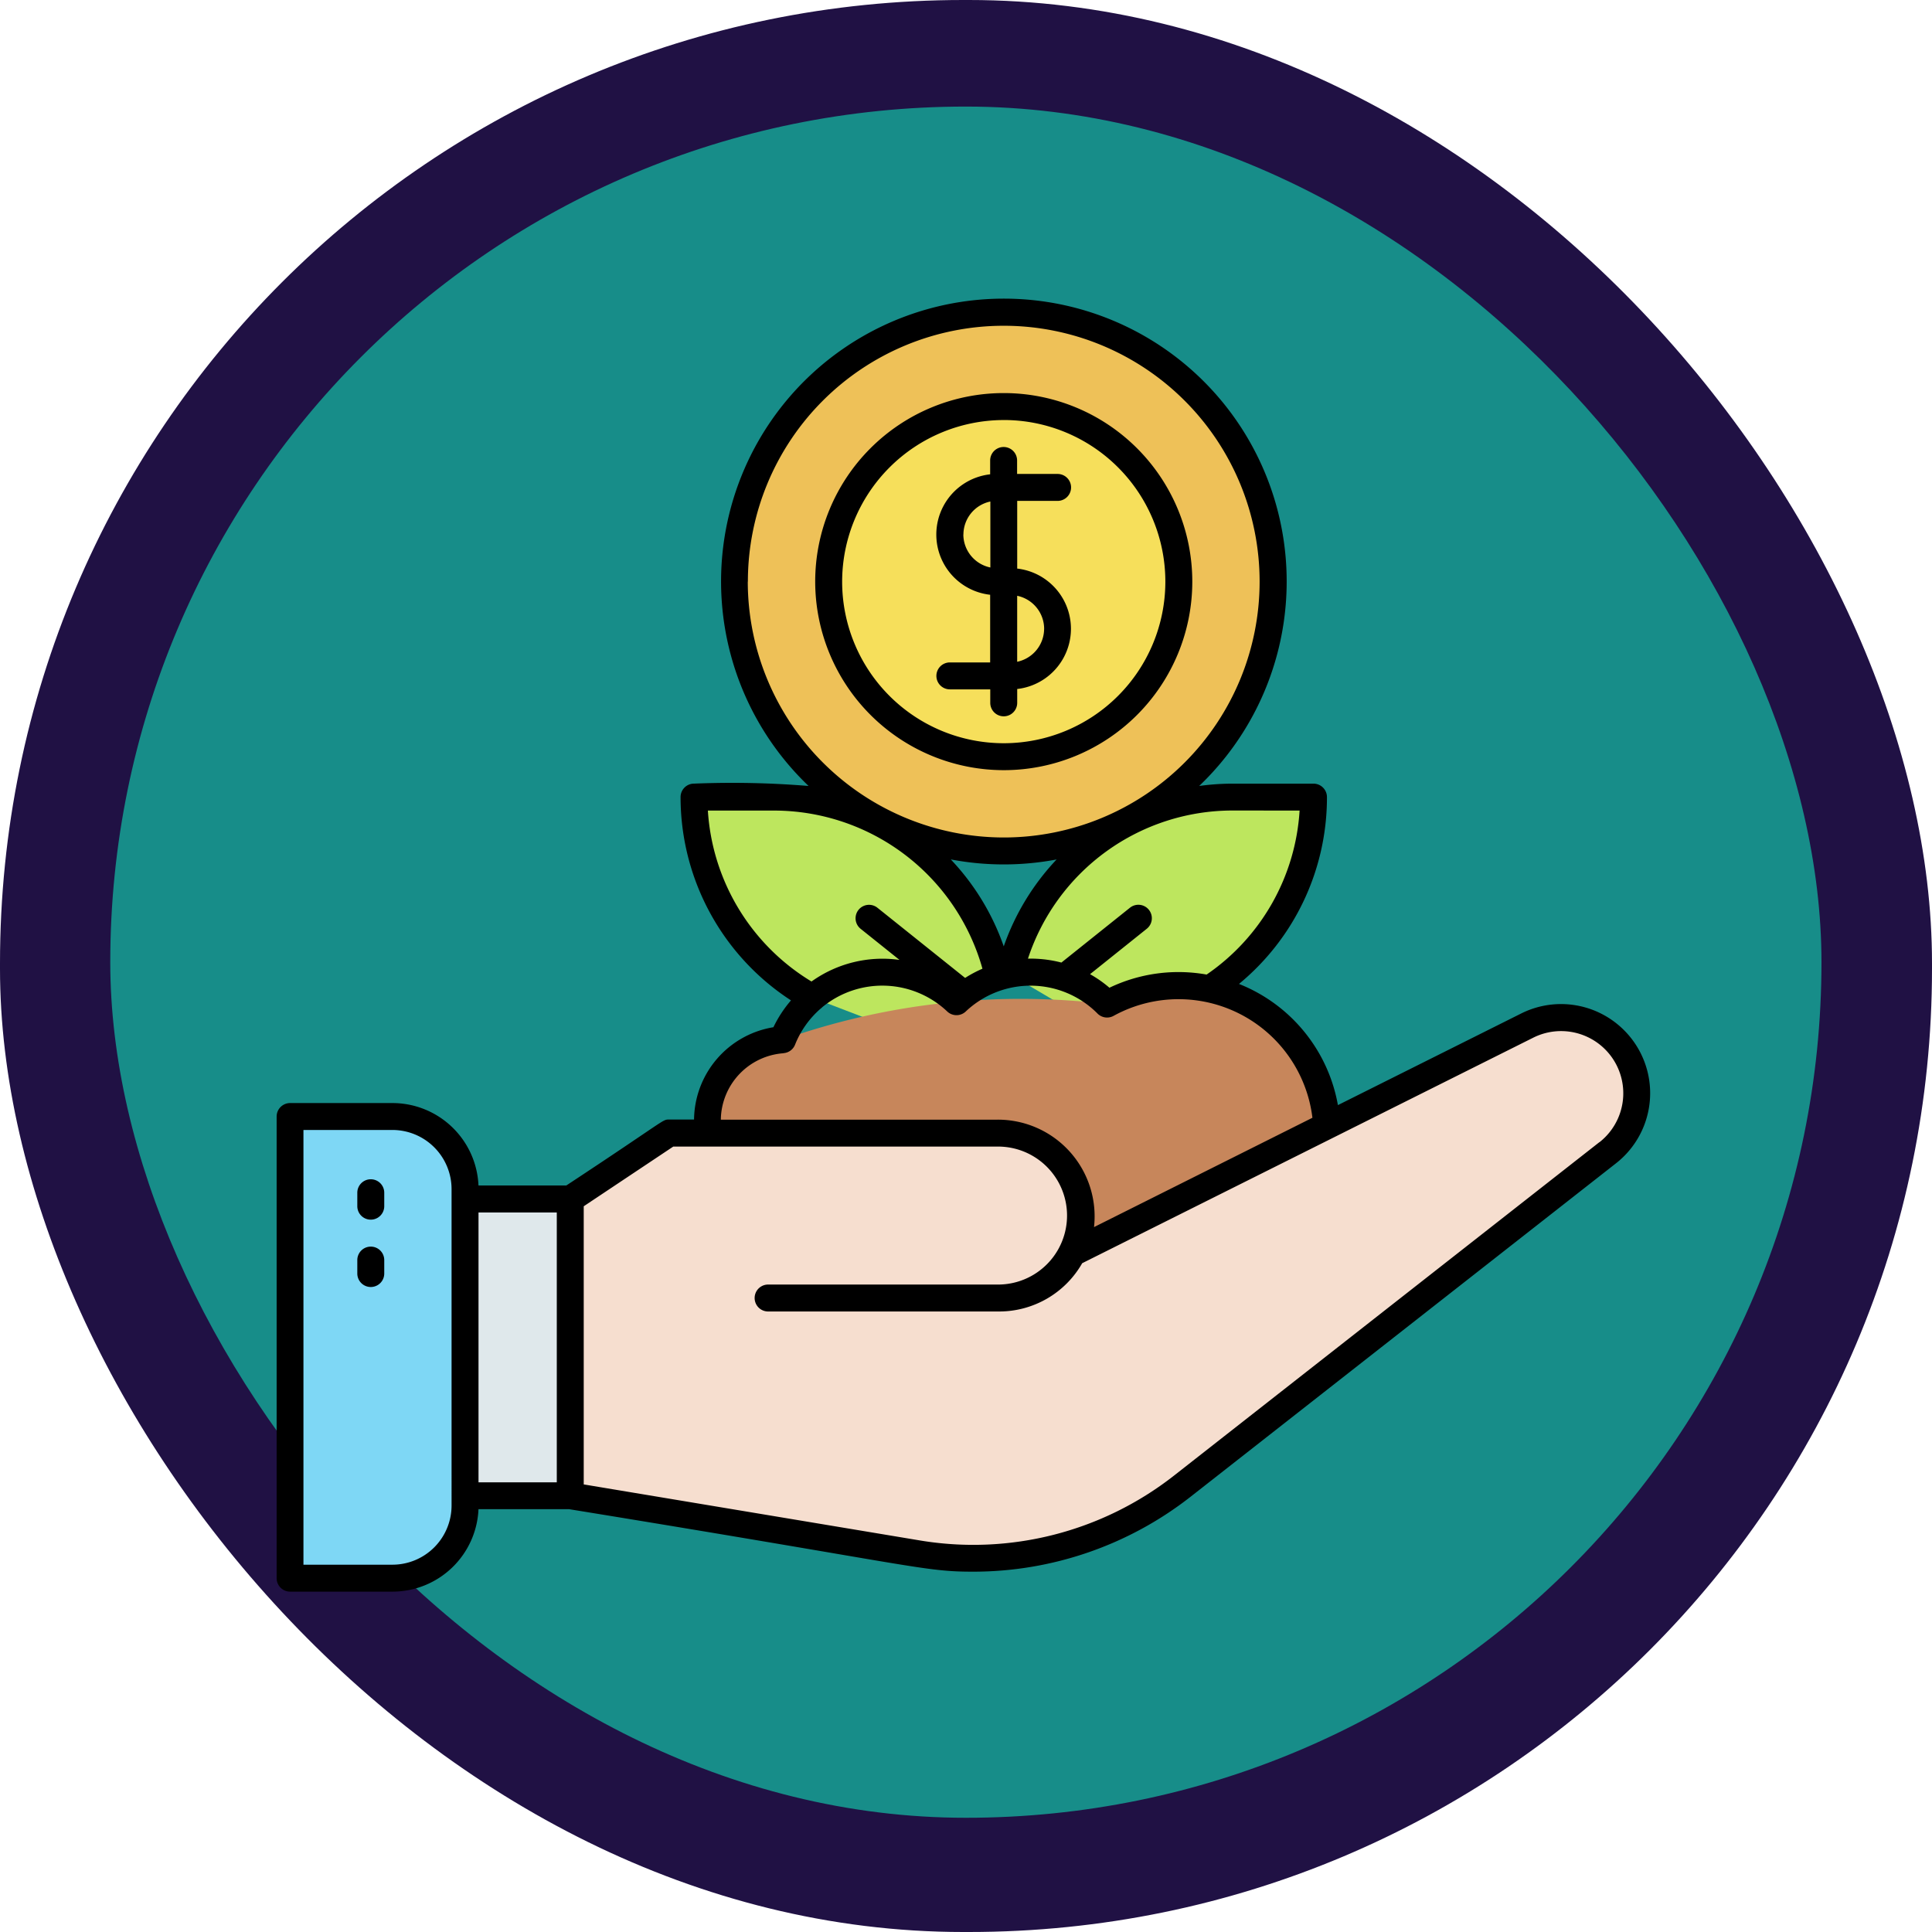 <svg xmlns="http://www.w3.org/2000/svg" width="74.218" height="74.218" viewBox="0 0 74.218 74.218">
  <g id="Grupo_1159130" data-name="Grupo 1159130" transform="translate(-183.378 -1051.521)">
    <rect id="Rectángulo_405442" data-name="Rectángulo 405442" width="74.218" height="74.218" rx="37" transform="translate(183.378 1051.521)" fill="#201144"/>
    <rect id="Rectángulo_405308" data-name="Rectángulo 405308" width="65.736" height="65.736" rx="32.868" transform="translate(187.614 1055.615)" fill="#178d89"/>
    <g id="_x30_7_x2C__growth_x2C__sustainable_x2C__plant_x2C__grow_x2C__business_x2C__finance" transform="translate(-1519.996 -1267.004)">
      <g id="Grupo_1147679" data-name="Grupo 1147679" transform="translate(1713.996 2330.005)">
        <path id="Trazado_1004564" data-name="Trazado 1004564" d="M1894.347,2335A10.348,10.348,0,1,1,1884,2345.347,10.347,10.347,0,0,1,1894.347,2335Z" transform="translate(-1866.41 -2334.483)" fill="#eec158"/>
        <path id="Trazado_1004565" data-name="Trazado 1004565" d="M1994.758,2515a8.8,8.8,0,0,0-8.568,6.8l3.6,2.132,4.077-1.571a8.783,8.783,0,0,0,3.991-7.366Z" transform="translate(-1958.027 -2495.859)" fill="#bde65e"/>
        <path id="Trazado_1004566" data-name="Trazado 1004566" d="M1872.1,2515H1869a8.79,8.79,0,0,0,4.563,7.71l4.516,1.731,2.617-2.528A8.8,8.8,0,0,0,1872.1,2515Z" transform="translate(-1852.962 -2495.859)" fill="#bde65e"/>
        <path id="Trazado_1004567" data-name="Trazado 1004567" d="M1889.348,2581.226a27.43,27.43,0,0,0-12.47,1.369,3.1,3.1,0,0,0-2.846,3.584l13.929,7.03,9.821-7.311A5.7,5.7,0,0,0,1889.348,2581.226Z" transform="translate(-1857.437 -2554.133)" fill="#c7865b"/>
        <rect id="Rectángulo_415856" data-name="Rectángulo 415856" width="7.271" height="11.4" transform="translate(5.628 34.579)" fill="#dfe8eb"/>
        <path id="Trazado_1004568" data-name="Trazado 1004568" d="M1725.725,2648.545a2.789,2.789,0,0,1-2.788,2.789H1719V2633.6h3.937a2.789,2.789,0,0,1,2.788,2.79Z" transform="translate(-1718.482 -2602.188)" fill="#7ed7f5"/>
        <path id="Trazado_1004569" data-name="Trazado 1004569" d="M1842.35,2605.881l17.472-8.736a2.906,2.906,0,0,1,3.093,4.887l-16.349,12.816a12.994,12.994,0,0,1-10.148,2.588l-13.357-2.227v-11.4l3.8-2.534h12.6A3.183,3.183,0,0,1,1842.35,2605.881Z" transform="translate(-1811.776 -2569.23)" fill="#f6decf"/>
        <path id="Trazado_1004570" data-name="Trazado 1004570" d="M1925.725,2370a6.725,6.725,0,1,1-6.725,6.726A6.725,6.725,0,0,1,1925.725,2370Z" transform="translate(-1897.789 -2365.862)" fill="#f6df5b"/>
        <g id="Grupo_1147678" data-name="Grupo 1147678" transform="translate(0 0)">
          <path id="Trazado_1004571" data-name="Trazado 1004571" d="M1765.762,2358.1a3.421,3.421,0,0,0-3.951-.642l-7.041,3.52a6.168,6.168,0,0,0-3.8-4.655,9.285,9.285,0,0,0,3.379-7.177.517.517,0,0,0-.517-.517h-3.1a9.41,9.41,0,0,0-1.291.089,10.864,10.864,0,1,0-15.006,0,36.016,36.016,0,0,0-4.4-.09.517.517,0,0,0-.517.517,9.315,9.315,0,0,0,4.242,7.81,4.684,4.684,0,0,0-.675,1.031,3.635,3.635,0,0,0-3.049,3.546h-.953c-.277,0-.055-.034-3.955,2.534h-3.373a3.31,3.31,0,0,0-3.3-3.167h-3.937a.518.518,0,0,0-.517.518v17.734a.517.517,0,0,0,.517.517h3.937a3.31,3.31,0,0,0,3.3-3.167h3.485c13.463,2.188,13.588,2.4,15.524,2.4a13.544,13.544,0,0,0,8.342-2.875l16.35-12.815A3.421,3.421,0,0,0,1765.762,2358.1Zm-12.464-8.437a8.251,8.251,0,0,1-3.572,6.3,6.142,6.142,0,0,0-3.733.506,4.629,4.629,0,0,0-.745-.521l2.18-1.745a.517.517,0,1,0-.646-.808l-2.634,2.107a4.672,4.672,0,0,0-1.285-.15,8.275,8.275,0,0,1,7.864-5.691Zm-21.194-8.795a9.829,9.829,0,1,1,9.829,9.829A9.841,9.841,0,0,1,1732.1,2340.869Zm11.861,10.672a9.336,9.336,0,0,0-2.032,3.34,9.3,9.3,0,0,0-2.034-3.34A10.883,10.883,0,0,0,1743.965,2351.541Zm-13.4-1.877h2.571a8.323,8.323,0,0,1,7.979,6.075,4.643,4.643,0,0,0-.666.354l-3.368-2.695a.517.517,0,0,0-.646.808l1.493,1.195a4.684,4.684,0,0,0-3.38.83A8.281,8.281,0,0,1,1730.567,2349.664Zm2.906,9.319a.518.518,0,0,0,.444-.323,3.6,3.6,0,0,1,.981-1.385.482.482,0,0,0,.066-.058,3.628,3.628,0,0,1,4.8.165.517.517,0,0,0,.712,0,3.622,3.622,0,0,1,5.061.08.517.517,0,0,0,.618.088,5.181,5.181,0,0,1,7.638,3.915l-8.39,4.2a3.716,3.716,0,0,0-3.723-4.127h-10.613a2.593,2.593,0,0,1,2.4-2.551Zm-12.75,17.38a2.274,2.274,0,0,1-2.271,2.271h-3.419v-16.7h3.419a2.274,2.274,0,0,1,2.271,2.271Zm1.035-11.26h3.007v10.366h-3.007Zm43.058-2.7-16.349,12.815a12.5,12.5,0,0,1-9.743,2.486l-12.924-2.154v-10.685l3.439-2.293h12.445a2.65,2.65,0,1,1,.065,5.3h-8.866a.517.517,0,0,0,0,1.035h8.866a3.674,3.674,0,0,0,3.2-1.855l17.326-8.663a2.389,2.389,0,0,1,2.543,4.017Z" transform="translate(-1713.996 -2330.005)"/>
          <path id="Trazado_1004572" data-name="Trazado 1004572" d="M1744.517,2656.89a.517.517,0,0,0-.517.517v.517a.517.517,0,0,0,1.035,0v-.517A.517.517,0,0,0,1744.517,2656.89Z" transform="translate(-1740.896 -2623.068)"/>
          <path id="Trazado_1004573" data-name="Trazado 1004573" d="M1744.517,2681.89a.517.517,0,0,0-.517.517v.517a.517.517,0,0,0,1.035,0v-.517A.517.517,0,0,0,1744.517,2681.89Z" transform="translate(-1740.896 -2645.481)"/>
          <path id="Trazado_1004574" data-name="Trazado 1004574" d="M1921.243,2379.485a7.243,7.243,0,1,0-7.243-7.243A7.251,7.251,0,0,0,1921.243,2379.485Zm0-13.451a6.208,6.208,0,1,1-6.208,6.208A6.215,6.215,0,0,1,1921.243,2366.035Z" transform="translate(-1893.306 -2361.379)"/>
          <path id="Trazado_1004575" data-name="Trazado 1004575" d="M1959.517,2393.277a.517.517,0,0,0,0,1.035h1.552v.518a.517.517,0,0,0,1.035,0v-.532a2.328,2.328,0,0,0,0-4.626v-2.6h1.552a.517.517,0,0,0,0-1.035H1962.1v-.518a.517.517,0,0,0-1.035,0v.532a2.328,2.328,0,0,0,0,4.627v2.6Zm3.621-1.293a1.3,1.3,0,0,1-1.035,1.268v-2.535A1.3,1.3,0,0,1,1963.139,2391.984Zm-3.1-3.621a1.3,1.3,0,0,1,1.035-1.267v2.534A1.3,1.3,0,0,1,1960.035,2388.363Z" transform="translate(-1933.65 -2379.31)"/>
        </g>
      </g>
    </g>
  </g>
</svg>
